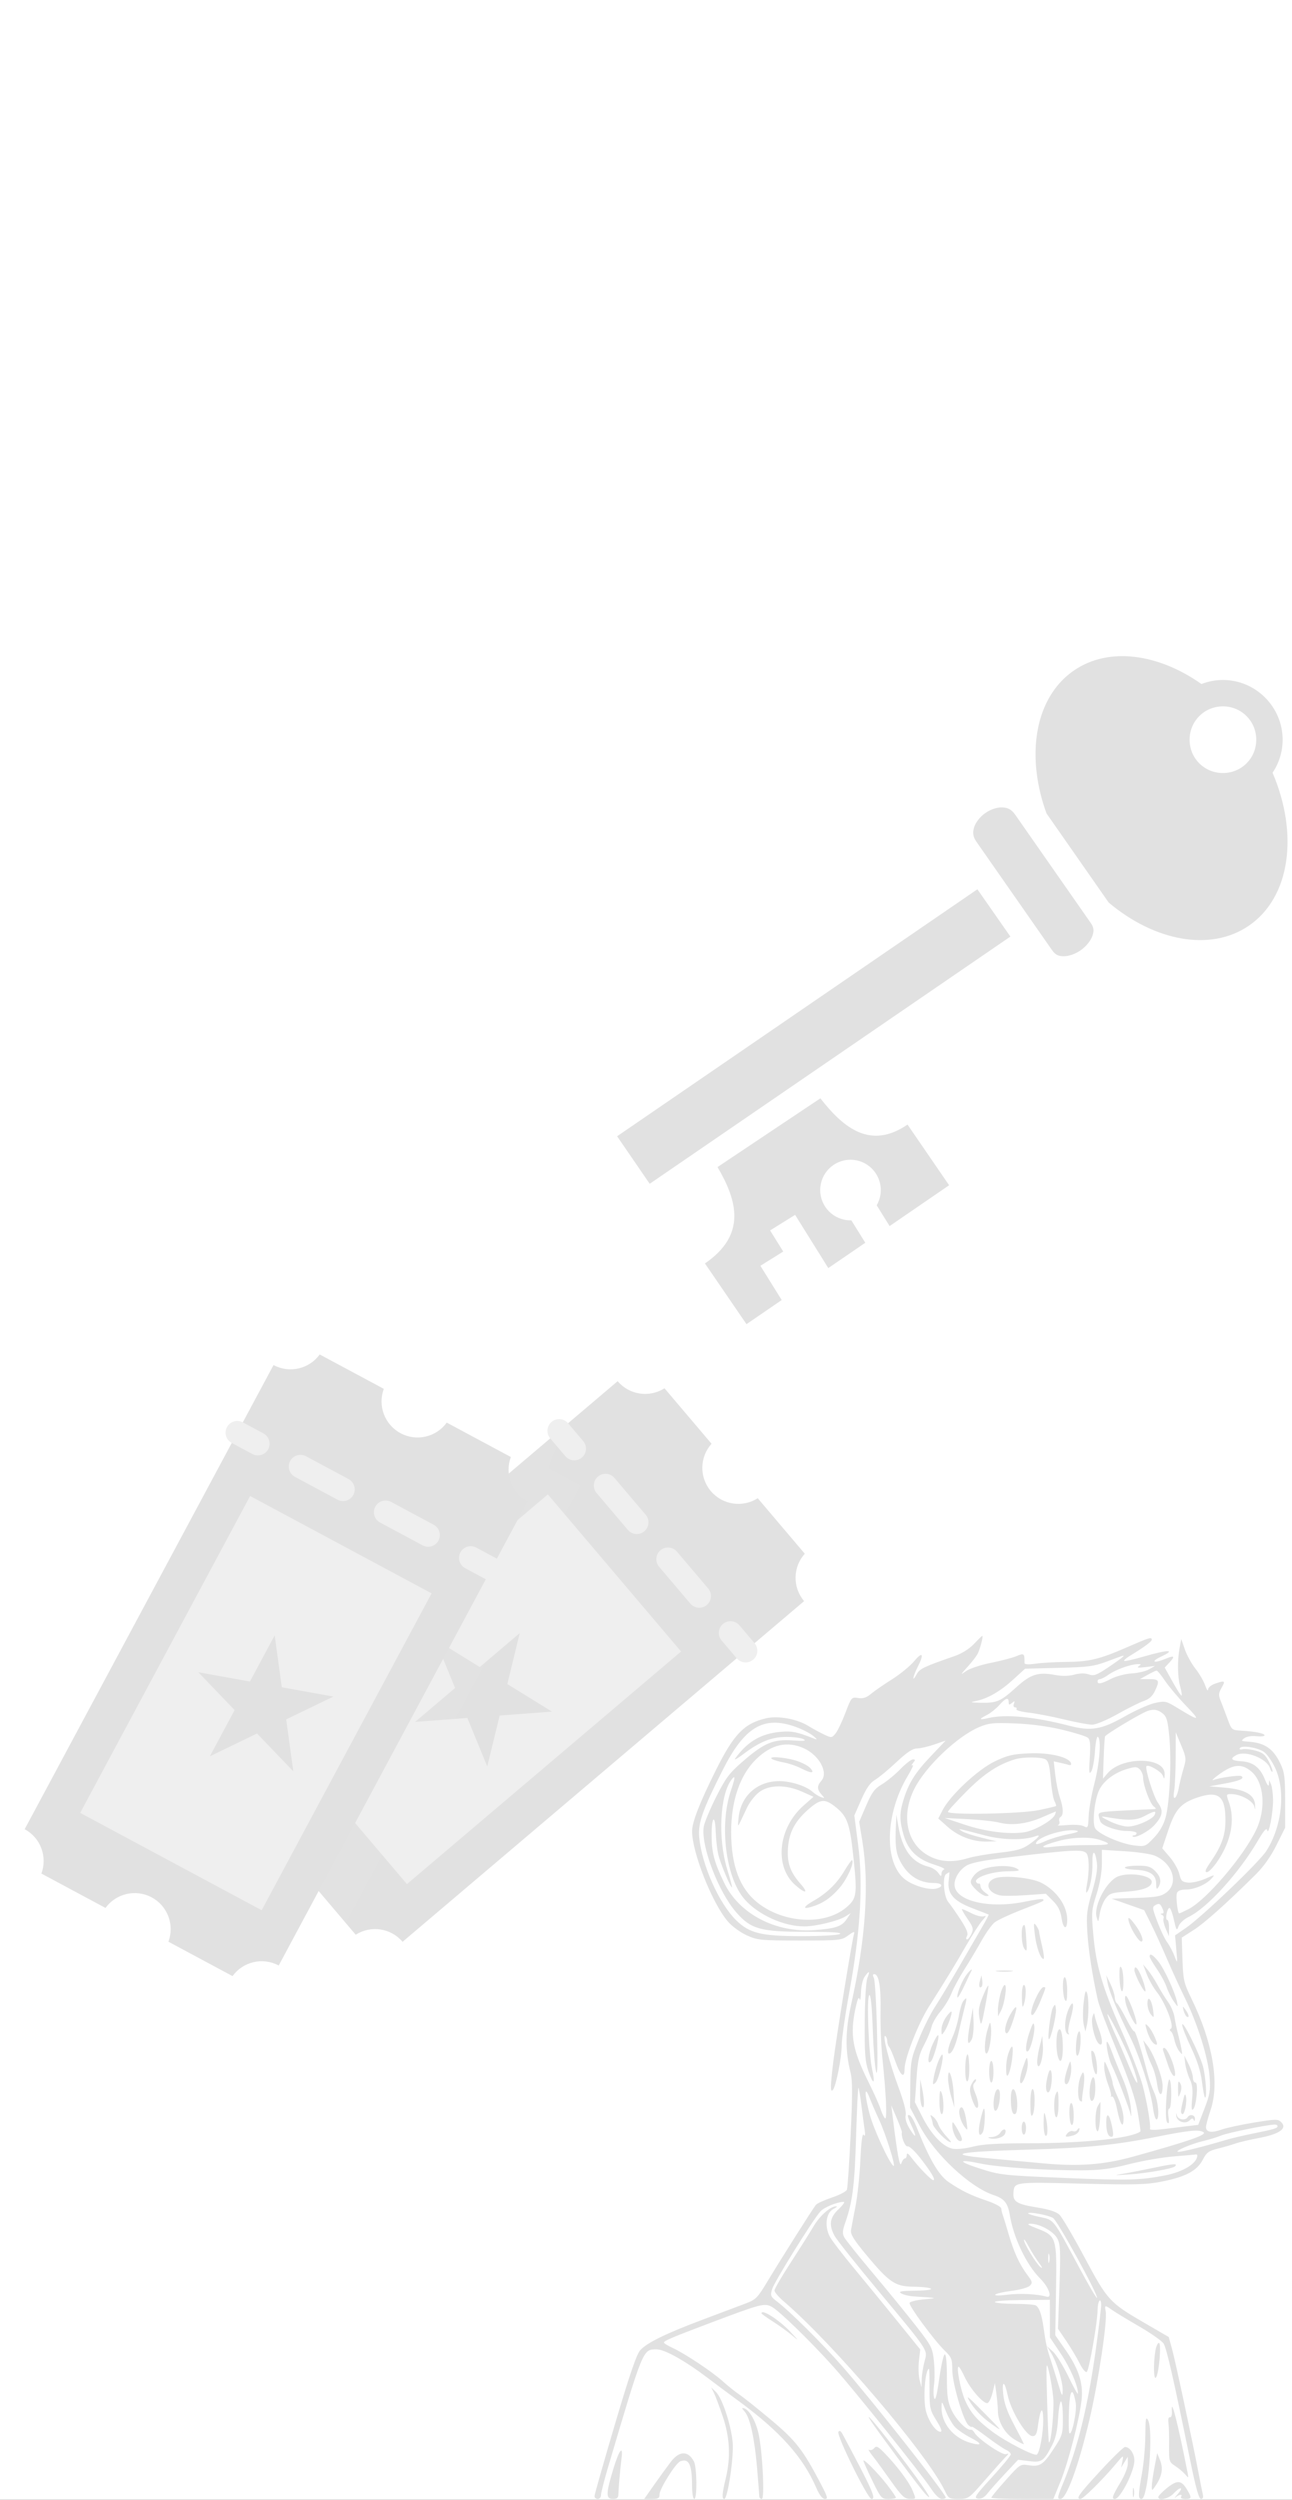 <svg width="715" height="1383" viewBox="0 0 715 1383" fill="none" xmlns="http://www.w3.org/2000/svg">
<rect x="0" y="0" width="715" height="1383" fill="#333333" stroke="none"/>
<g clip-path="url(#clip0_50_3053)">
<rect width="715" height="1383" fill="white"/>
<path fill-rule="evenodd" clip-rule="evenodd" d="M538.983 909.501C536.358 912.277 532.282 914.819 528.183 916.239C511.096 922.153 508.957 923.187 507.24 926.35C504.573 931.26 505.071 927.712 507.8 922.36C511.543 915.019 510.646 913.371 505.956 918.966C503.647 921.719 498.122 926.255 493.678 929.046C489.235 931.836 484.01 935.442 482.066 937.059C479.449 939.237 477.582 939.844 474.864 939.402C471.274 938.82 471.122 938.999 467.864 947.592C466.032 952.423 463.581 957.552 462.417 958.99C460.381 961.504 460.147 961.529 456.151 959.656C453.868 958.585 449.904 956.428 447.342 954.859C440.964 950.958 430.639 949.086 423.974 950.623C411.858 953.417 406.15 959.313 396.153 979.36C387.222 997.27 383 1008.1 383 1013.09C383 1024.82 394.113 1052.89 402.763 1062.99C405.078 1065.7 409.689 1069.08 413.247 1070.69C419.235 1073.39 420.92 1073.56 442.598 1073.56C464.998 1073.56 465.698 1073.49 469.497 1070.68C472.134 1068.73 473.168 1068.39 472.689 1069.64C471.717 1072.17 462.746 1127.43 461.12 1140.9C459.506 1154.27 459.448 1157.81 460.872 1156.3C462.607 1154.45 465.8 1138.42 465.805 1131.52C465.807 1128.02 467.732 1114.63 470.082 1101.76C476.2 1068.24 477.734 1042.53 474.913 1020.78L472.789 1004.41L476.634 995.662C479.416 989.329 481.518 986.299 484.239 984.695C486.308 983.475 491.624 979.075 496.052 974.919C501.891 969.438 505.026 967.349 507.452 967.32C509.294 967.299 513.62 966.307 517.066 965.116L523.333 962.951L515.016 971.707C506.37 980.809 502.762 986.615 499.908 996.017C497.722 1003.22 497.77 1007.48 500.13 1015.42C502.592 1023.71 507.754 1028.66 516.957 1031.56C520.821 1032.77 523.31 1033.99 522.49 1034.26C521.671 1034.54 521 1035.64 521 1036.73C521 1038.3 520.641 1038.18 519.228 1036.16C518.253 1034.77 515.959 1033.27 514.128 1032.82C504.651 1030.51 499.324 1023.35 497.079 1009.93L496.082 1003.96L495.788 1009.96C495.266 1020.62 495.787 1025.03 498.099 1029.54C502.236 1037.6 508.621 1041.76 516.878 1041.76C521.58 1041.76 522.416 1043.76 518.161 1044.83C514.221 1045.82 505.549 1043.31 500.989 1039.86C489.058 1030.83 489.732 1003.48 502.402 982.439C504.633 978.736 505.814 976.092 505.028 976.564C504.192 977.065 504.283 976.579 505.246 975.39C506.647 973.663 506.64 973.36 505.197 973.36C504.264 973.36 501.092 975.833 498.15 978.856C495.207 981.879 490.627 985.638 487.971 987.21C483.993 989.566 482.467 991.641 479.308 998.987L475.474 1007.9L477.216 1018.53C481.142 1042.49 479.053 1073.01 471.024 1108.96C467.751 1123.61 467.661 1134.59 470.714 1146.72C471.786 1150.97 471.794 1159.13 470.748 1180.97C469.993 1196.73 469.063 1210.44 468.684 1211.43C468.303 1212.42 464.57 1214.37 460.387 1215.76C456.204 1217.16 452.214 1218.98 451.519 1219.82C449.901 1221.76 432.44 1249.36 424.689 1262.22C419.217 1271.3 418.254 1272.27 412.573 1274.4C409.178 1275.68 398.57 1279.67 389 1283.27C368.529 1290.97 358.272 1295.97 354.375 1300.15C352.309 1302.37 348.529 1313.4 340.275 1341.3C334.074 1362.26 329 1380.12 329 1380.99C329 1381.85 329.81 1382.56 330.8 1382.56C331.79 1382.56 332.6 1381.57 332.6 1380.37C332.6 1379.16 334.267 1372.55 336.304 1365.67C356.09 1298.86 355.72 1299.76 363.393 1299.76C367.897 1299.76 379.222 1306.12 391.942 1315.79C396.408 1319.18 403.755 1324.66 408.27 1327.96C431.403 1344.87 444.336 1359.25 451.682 1376.23C453.476 1380.38 455.119 1382.53 456.516 1382.54C458.323 1382.56 458.014 1381.38 454.394 1374.46C444.424 1355.39 440.473 1350.3 426.8 1338.84C419.54 1332.76 411.71 1326.51 409.4 1324.95C407.09 1323.4 402.906 1320.05 400.102 1317.52C394.171 1312.16 379.094 1302.12 372.222 1298.95C369.603 1297.75 367.448 1296.44 367.431 1296.05C367.386 1295.02 371.684 1293.2 393.8 1284.86C421.144 1274.55 422.986 1274.07 427.078 1276.2C431.061 1278.28 448.502 1295.23 461.182 1309.36C472.251 1321.69 510.094 1368.9 515.284 1376.86C517.485 1380.23 519.902 1382.56 521.202 1382.56C522.411 1382.56 523.4 1382.2 523.4 1381.77C523.4 1379.68 482.535 1327.85 466.308 1309.36C454.952 1296.42 437.042 1278.61 430.07 1273.34C426.44 1270.59 426.228 1270.06 427.296 1266.43C428.462 1262.46 449.809 1228.11 454.016 1223.44C456.085 1221.14 463.369 1218.16 466.924 1218.16C467.72 1218.16 466.442 1219.98 464.085 1222.2C459.18 1226.83 458.572 1230.95 461.9 1237.04C463.056 1239.15 473.643 1252.46 485.43 1266.61C514.554 1301.59 513.398 1299.84 511.633 1306.44C510.844 1309.38 510.145 1313.81 510.078 1316.28L509.954 1320.76L508.897 1316.56C508.315 1314.25 508.161 1309.54 508.555 1306.08L509.27 1299.81L496.863 1284.48C490.04 1276.06 479.193 1262.82 472.761 1255.06C466.328 1247.31 460.24 1239.37 459.232 1237.42C456.12 1231.4 457.155 1224.03 461.404 1221.98C462.832 1221.29 463.46 1220.69 462.8 1220.64C459.784 1220.45 453.765 1225.71 450.318 1231.55C448.237 1235.08 442.5 1244.17 437.568 1251.76C432.636 1259.35 428.6 1266.3 428.6 1267.2C428.6 1268.1 430.894 1270.79 433.7 1273.19C461.191 1296.67 513.372 1358.01 522.904 1378.06C524.918 1382.29 525.369 1382.56 530.522 1382.55C535.903 1382.54 536.16 1382.36 545 1372.2C549.95 1366.51 555.08 1360.77 556.4 1359.43C558.39 1357.42 558.448 1357.13 556.746 1357.73C554.624 1358.47 541.183 1349.3 539.197 1345.75C538.64 1344.76 537.78 1344.06 537.284 1344.2C535.149 1344.8 529.227 1338.87 526.741 1333.64C524.466 1328.85 524.038 1325.93 524.024 1315.06C524.013 1306.98 523.556 1302.3 522.804 1302.55C522.141 1302.76 520.778 1308.84 519.772 1316.05C518.558 1324.77 517.639 1328.39 517.03 1326.85C516.528 1325.58 516.466 1322.2 516.896 1319.34C517.326 1316.47 517.299 1310.6 516.837 1306.29C516.039 1298.84 515.545 1297.87 506.922 1286.81C501.931 1280.4 491.264 1267.33 483.219 1257.76C475.173 1248.19 467.97 1239.19 467.211 1237.77C466.135 1235.75 466.23 1234.04 467.641 1230.04C471.8 1218.25 472.946 1209.29 473.752 1182.23C474.206 1167 474.801 1154.76 475.075 1155.03C475.348 1155.31 476.059 1159.5 476.653 1164.35C477.247 1169.19 478.053 1175.32 478.444 1177.96C478.922 1181.19 478.779 1182.21 478.008 1181.1C477.237 1179.99 476.626 1184.52 476.15 1194.9C475.76 1203.4 474.543 1214.95 473.448 1220.56C472.352 1226.17 471.231 1232.11 470.956 1233.76C470.563 1236.12 472.52 1239.23 480.152 1248.38C491.994 1262.56 495.488 1264.92 504.942 1265.08C517.299 1265.29 519.165 1267.1 507.2 1267.28C498.498 1267.4 496.857 1267.7 498.754 1268.8C500.049 1269.55 503.019 1270.29 505.354 1270.44C519.325 1271.33 519.405 1271.36 511.494 1272.07C507.255 1272.45 503.595 1273.35 503.36 1274.06C502.843 1275.64 516.882 1294.69 522.777 1300.42C526.599 1304.13 527 1305.14 527 1311.12C527 1318.54 533.128 1339.38 536.013 1341.77C536.996 1342.59 537.8 1342.94 537.8 1342.56C537.8 1342.17 541.42 1344.6 545.845 1347.95C550.27 1351.29 555.13 1354.6 556.645 1355.29C558.16 1355.98 559.389 1357.13 559.377 1357.85C559.364 1358.57 554.656 1364.29 548.916 1370.56C539.647 1380.68 538.782 1382 541.195 1382.35C543.039 1382.62 544.76 1381.66 546.556 1379.37C548.01 1377.51 552.402 1372.58 556.314 1368.42L563.428 1360.84L569.534 1361.6C576.488 1362.47 577.657 1361.66 582.292 1352.69C584.208 1348.99 585.178 1344.63 585.562 1337.99C585.862 1332.8 586.579 1328.56 587.154 1328.56C587.73 1328.56 588.2 1332.71 588.2 1337.78C588.2 1346.55 587.964 1347.36 583.226 1354.63C577.389 1363.59 575.469 1364.85 569.254 1363.86C564.717 1363.14 564.476 1363.29 556.615 1372.08C552.206 1377 548.6 1381.38 548.6 1381.8C548.6 1382.22 556.323 1382.56 565.764 1382.56H582.928L586.834 1373.01C591.234 1362.24 597.469 1338.08 598.574 1327.51C599.523 1318.42 596.937 1310.51 589.562 1299.93L584 1291.96L584.415 1266.76C584.898 1237.57 584.721 1237.02 573.47 1232.7C568.956 1230.96 568.04 1230.27 570.2 1230.25C575.306 1230.19 583.088 1234.47 585.168 1238.5C586.828 1241.71 586.984 1245.4 586.294 1265.29L585.495 1288.36L589.975 1294.96C592.438 1298.59 595.789 1304.19 597.421 1307.41C599.181 1310.87 600.828 1312.81 601.47 1312.17C602.803 1310.84 607.4 1284.43 607.4 1278.11C607.4 1273.29 609.21 1270.41 609.39 1274.95C609.446 1276.38 608.192 1287.01 606.603 1298.56C602.163 1330.82 596.554 1353.9 588.267 1374C585.092 1381.7 584.952 1382.56 586.879 1382.56C590.214 1382.56 597.039 1363.79 603.024 1338.16C607.974 1316.96 612.896 1283.94 611.89 1278.68C611.22 1275.16 611.406 1275.13 615.548 1278.05C617.337 1279.3 624.079 1283.39 630.53 1287.13C636.981 1290.87 643.018 1295.11 643.946 1296.55C645.596 1299.1 649.597 1316.67 658.546 1360.66C661.68 1376.06 663.483 1382.56 664.623 1382.56C665.692 1382.56 666.031 1381.64 665.614 1379.86C665.268 1378.37 664.22 1373.11 663.286 1368.16C660.15 1351.53 650.508 1306.42 648.637 1299.64L646.785 1292.92L633.552 1285.24C613.969 1273.87 612.951 1272.76 600.13 1248.76C593.942 1237.17 587.712 1226.59 586.284 1225.25C584.546 1223.62 580.478 1222.3 573.973 1221.26C562.988 1219.5 560.564 1218.07 560.841 1213.53C561.236 1207.06 560.586 1207.16 598.303 1208.07C628.762 1208.8 634.497 1208.64 643.4 1206.84C656.311 1204.24 662.48 1200.9 665.638 1194.82C667.728 1190.79 668.926 1189.92 674.038 1188.67C677.317 1187.87 681.62 1186.63 683.6 1185.91C685.58 1185.19 691.492 1183.79 696.738 1182.81C707.99 1180.7 712.5 1177.55 709.116 1174.16C707.239 1172.28 706.264 1172.29 694.154 1174.25C687.03 1175.4 678.888 1177.16 676.062 1178.16C670.438 1180.16 667.4 1179.67 667.4 1176.76C667.4 1175.73 668.539 1171.53 669.931 1167.42C675.02 1152.41 671.154 1129.88 659.334 1105.66C655.149 1097.09 654.769 1095.43 654.393 1084.17L653.988 1071.97L660.55 1067.77C666.64 1063.88 678.925 1052.89 694.992 1036.96C699.328 1032.66 703.316 1027.01 706.425 1020.76L711.2 1011.16V996.16C711.2 983.23 710.84 980.411 708.594 975.73C704.565 967.339 699.913 964.165 690.736 963.547C686.814 963.283 686.622 963.111 688.611 961.642C689.902 960.689 692.646 960.234 695.3 960.535C697.776 960.816 699.8 960.6 699.8 960.057C699.8 958.953 694.638 957.923 686.8 957.465C681.736 957.168 681.546 957.005 679.404 951.16C678.195 947.86 676.49 943.377 675.616 941.197C674.236 937.757 674.294 936.771 676.058 933.697C678.301 929.789 677.906 929.55 672.379 931.477C670.245 932.221 668.577 933.658 668.547 934.777C668.518 935.868 667.786 934.775 666.92 932.35C666.054 929.925 663.624 925.768 661.521 923.112C659.418 920.457 656.798 915.691 655.7 912.522L653.703 906.76L652.82 911.56C651.522 918.627 651.638 927.729 653.094 932.973C653.798 935.509 654.163 937.798 653.902 938.057C653.642 938.317 651.433 934.937 648.992 930.546L644.554 922.563L646.977 919.984C650.456 916.282 649.982 915.639 645.238 917.621C638.386 920.484 636.321 919.438 642.8 916.386C650.997 912.525 646.527 912.532 633.175 916.401C627.404 918.073 622.436 919.197 622.137 918.897C621.837 918.597 623.124 917.412 624.996 916.264C633.194 911.235 637.4 908.16 637.4 907.197C637.4 905.515 636.128 905.899 623.566 911.381C608.352 918.021 602.827 919.339 589.768 919.447C583.956 919.495 576.442 919.929 573.073 920.41C569.029 920.988 566.952 920.856 566.962 920.022C567.031 914.643 566.797 914.446 562.483 916.248C560.218 917.194 553.874 918.858 548.383 919.947C542.893 921.034 536.78 923.045 534.8 924.414C531.261 926.861 531.271 926.825 535.401 922.231C537.712 919.662 540.208 916.462 540.949 915.12C542.306 912.661 544.329 904.925 543.595 905.001C543.378 905.023 541.303 907.048 538.983 909.501ZM621.14 916.865C620.514 917.472 616.798 920.111 612.885 922.727C606.766 926.819 605.312 927.325 602.5 926.345C600.367 925.601 597.585 925.648 594.496 926.481C591.424 927.307 587.721 927.373 583.953 926.67C574.514 924.906 570.427 926.196 562.4 933.474C553.779 941.291 551.695 942.202 542.822 942.022C536.811 941.901 536.499 941.783 540.2 941.033C546.614 939.732 553.612 935.686 560.787 929.129L567.29 923.185L585.846 922.725C602.234 922.319 605.38 921.899 612.8 919.131C622.755 915.415 622.588 915.461 621.14 916.865ZM630.2 921.796C628.93 922.641 629.99 922.794 633.8 922.314L639.2 921.634L635.889 923.541C634.068 924.589 629.748 925.608 626.289 925.805C622.83 926.001 617.726 927.331 614.948 928.761C609.398 931.615 607.4 931.986 607.4 930.16C607.4 929.5 607.992 928.96 608.715 928.96C609.438 928.96 611.647 927.809 613.622 926.401C617.424 923.695 625.584 920.763 629.6 920.658C631.594 920.607 631.695 920.8 630.2 921.796ZM644.707 929.86C646.809 932.995 652.1 939.267 656.464 943.797C664.65 952.293 663.988 952.452 651.697 944.952C645.27 941.029 644.751 940.915 639.097 942.167C635.853 942.885 628.34 946.239 622.4 949.62C609.703 956.849 603.699 957.861 591.822 954.772C572.701 949.801 556.621 948.251 547.1 950.463C541.652 951.727 541.406 951.239 546.234 948.742C548.233 947.709 551.292 945.265 553.032 943.312C556.582 939.327 558.2 938.825 558.2 941.706C558.2 943.314 558.518 943.39 560.028 942.137C561.555 940.869 561.732 940.943 561.099 942.591C560.665 943.722 560.938 944.56 561.742 944.56C562.512 944.56 562.85 945.031 562.494 945.607C562.138 946.183 565.212 947.035 569.323 947.5C573.435 947.964 582.2 949.653 588.8 951.251C595.4 952.849 602.42 954.156 604.4 954.155C606.486 954.155 612.442 951.663 618.564 948.229C624.373 944.97 630.938 941.706 633.153 940.975C635.862 940.081 637.806 938.328 639.091 935.622C641.904 929.693 641.554 928.96 635.919 928.96H630.837L635.019 926.628C637.318 925.347 639.579 924.267 640.042 924.228C640.506 924.191 642.604 926.724 644.707 929.86ZM643.414 947.929C645.649 949.739 646.262 951.885 647.103 960.829C648.373 974.317 647.329 997.197 645.068 1005.44C643.924 1009.61 641.752 1013.39 638.596 1016.71C633.968 1021.57 633.696 1021.68 627.792 1020.98C620.241 1020.09 607.705 1014.57 606.004 1011.39C604.376 1008.35 605.73 995.733 608.259 990.393C610.648 985.347 616.579 980.813 623.524 978.723C628.256 977.298 629.192 977.322 630.778 978.91C631.78 979.912 632.6 981.947 632.6 983.431C632.6 987.553 636.374 997.776 638.505 999.429C640.148 1000.7 640 1000.9 637.4 1000.95C635.75 1000.97 628.368 1001.31 620.994 1001.71C608.673 1002.36 607.623 1002.6 608.026 1004.69C608.266 1005.94 608.756 1007.44 609.112 1008.02C610.524 1010.3 618.254 1012.96 623.481 1012.96C626.517 1012.96 629 1013.5 629 1014.16C629 1014.82 628.37 1015.36 627.6 1015.36C626.83 1015.36 626.502 1015.66 626.87 1016.03C628.075 1017.23 635.527 1013.34 638.766 1009.81C643.485 1004.67 643.992 1001.66 640.852 997.417C638.426 994.135 633.44 978.215 634.49 977.098C635.548 975.971 642.518 979.986 643.434 982.251C644.358 984.537 644.455 984.468 644.524 981.487C644.748 971.844 620.805 971.613 612.8 981.181L610.4 984.051L610.764 973.005C610.964 966.93 611.313 961.384 611.541 960.679C611.926 959.491 630.949 948.078 635 946.605C638.36 945.382 640.728 945.755 643.414 947.929ZM440.022 955.266C443.63 956.535 448.071 958.779 449.892 960.253C452.181 962.11 452.461 962.643 450.8 961.986C441.093 958.146 438.295 957.565 432.129 958.105C421.197 959.064 413.802 963.36 406.94 972.738C405.982 974.046 407.9 973.068 411.2 970.565C420.439 963.558 426.946 960.945 435.205 960.927C439.167 960.917 443.437 961.485 444.693 962.188C446.414 963.151 444.908 963.318 438.594 962.867C427.958 962.105 422.821 964.279 411.01 974.535C403.563 981.004 401.606 983.615 396.28 994.2C392.902 1000.91 389.835 1008.29 389.463 1010.58C387.771 1021.03 397.485 1046.61 407.487 1058.04C415.578 1067.29 420.877 1068.76 446.209 1068.76C460.489 1068.76 466.202 1069.13 464.809 1069.96C463.693 1070.63 454.269 1071.16 443.6 1071.15C421.218 1071.15 414.748 1069.57 407.368 1062.33C397.866 1052.99 388.402 1031.77 386.948 1016.52C386.199 1008.69 388.76 1001.36 400.035 979.092C412.022 955.416 422.569 949.132 440.022 955.266ZM587.955 956.986C594.751 958.621 601.076 960.593 602.01 961.368C603.322 962.458 603.565 964.998 603.076 972.569C602.559 980.607 602.709 981.94 603.919 980.016C604.729 978.727 605.644 973.744 605.952 968.943C606.26 964.14 606.982 960.502 607.556 960.856C609.555 962.092 608.581 975.343 605.662 986.614C604.047 992.854 602.606 1001.04 602.46 1004.79C602.21 1011.22 602.05 1011.55 599.8 1010.35C598.462 1009.63 594.451 1009.34 590.703 1009.69C587.017 1010.03 584.644 1010.06 585.433 1009.76C586.22 1009.45 586.588 1008.48 586.251 1007.6C585.913 1006.72 586.213 1005.65 586.918 1005.21C588.652 1004.14 588.504 1000.14 586.514 994.36C585.607 991.72 584.479 986.16 584.008 982.006L583.152 974.452L586.576 975.207C588.459 975.621 590.72 976.186 591.601 976.461C592.484 976.738 592.976 976.289 592.7 975.461C591.564 972.051 580.821 969.519 569.6 970.014C560.386 970.422 557.572 971.082 550.443 974.509C541.106 978.999 525.798 993.307 521.625 1001.45L519.25 1006.08L524.37 1010.62C530.388 1015.96 538.455 1019.01 546.114 1018.83L551.6 1018.71L543.2 1016.67C538.58 1015.54 533.72 1013.94 532.4 1013.11C529.627 1011.36 529.184 1011.28 545.563 1015.56C555.027 1018.04 567.118 1018.16 573.097 1015.84C576.513 1014.52 574.644 1016.85 569.342 1020.52C565.693 1023.05 562.429 1023.95 553.045 1024.99C546.591 1025.71 538.766 1027.07 535.656 1028.02C528.043 1030.33 521.392 1030.16 515.551 1027.5C502.17 1021.43 498.117 1005.25 506.048 989.569C512.319 977.176 529.878 960.505 542 955.437C547.242 953.244 549.744 952.996 561.8 953.471C570.65 953.819 580.033 955.08 587.955 956.986ZM654.879 978.76C653.899 982.06 652.744 986.79 652.312 989.273C651.882 991.756 650.965 994.134 650.277 994.56C649.443 995.075 649.284 993.769 649.8 990.646C650.226 988.068 650.593 979.75 650.616 972.16L650.656 958.36L653.659 965.56C656.538 972.466 656.588 973.005 654.879 978.76ZM444.895 967.235C453.43 971.112 458.577 980.745 454.513 985.235C452.061 987.943 452.094 990.012 454.633 992.817C456.558 994.944 456.542 995.019 454.333 994.233C453.05 993.775 450.904 992.421 449.566 991.222C446.023 988.048 437.528 985.356 431.149 985.386C419.041 985.444 410.013 993.539 408.746 1005.48C408.212 1010.52 408.304 1010.82 409.566 1008.16C410.348 1006.51 412.113 1002.79 413.488 999.897C414.864 997.001 417.84 993.221 420.1 991.497C425.576 987.321 434.912 987.219 443.901 991.239L450.201 994.056L444.744 998.86C430.592 1011.32 428.36 1032.58 440.12 1042.9C445.882 1047.96 447.666 1047.49 442.974 1042.15C437.174 1035.54 435.422 1030.38 436.104 1021.89C436.789 1013.35 440.242 1007.11 447.92 1000.53C453.945 995.377 456.418 995.125 461.673 999.135C468.914 1004.66 470.29 1008.39 472.357 1028.14C474.459 1048.24 474.135 1050.38 468.247 1055.34C456.38 1065.32 433.732 1064.09 419.293 1052.68C409.44 1044.89 404.68 1032.25 404.629 1013.73C404.581 996.275 409.542 981.852 418.597 973.121C426.987 965.031 435.732 963.073 444.895 967.235ZM699.358 969.154C701.046 970.259 703.86 974.223 705.613 977.962C711.58 990.69 709.543 1010.28 700.828 1023.98C696.859 1030.22 665.174 1060.51 656.09 1066.75L650.286 1070.73L650.991 1078.75C651.681 1086.58 651.66 1086.66 650.035 1082.33C649.12 1079.89 647.269 1076.38 645.919 1074.53C644.569 1072.68 642.11 1067.53 640.454 1063.09C637.573 1055.37 637.538 1054.97 639.651 1053.84C641.436 1052.88 642.117 1053.22 643.204 1055.61C644.234 1057.87 644.204 1058.58 643.075 1058.65C641.961 1058.73 641.95 1058.89 643.033 1059.33C643.82 1059.65 644.208 1060.59 643.893 1061.41C643.579 1062.23 644.127 1064.76 645.114 1067.03L646.906 1071.16L646.953 1066.66C646.978 1064.19 646.534 1062.16 645.967 1062.16C644.726 1062.16 645.674 1056.38 647.054 1055.53C647.586 1055.2 648.721 1058.04 649.575 1061.84C650.977 1068.09 651.234 1068.46 652.198 1065.74C652.814 1064 655.231 1061.76 657.884 1060.47C668.186 1055.46 685.719 1036.15 696.106 1018.37C699.444 1012.66 700.924 1010.99 701.269 1012.56C702.031 1016.03 704.61 1002.72 704.516 995.801C704.469 992.368 703.968 988.48 703.4 987.16L702.369 984.76L702.217 987.16C702.121 988.689 701.289 987.645 699.927 984.286C697.274 977.747 693.336 974.771 686.822 974.387C681.326 974.063 680.482 972.949 684.217 970.95C689.301 968.23 701.126 972.885 702.838 978.281C703.268 979.635 703.878 980.482 704.193 980.166C704.509 979.851 703.65 977.4 702.283 974.722C700.27 970.776 698.853 969.598 694.822 968.512C692.086 967.775 688.845 967.434 687.622 967.755C686.299 968.1 685.704 967.839 686.154 967.11C687.205 965.411 695.638 966.715 699.358 969.154ZM427.4 973.242C428.39 973.798 431.335 974.637 433.944 975.106C436.554 975.576 440.716 976.995 443.197 978.259C449.092 981.268 451.172 981.223 448.389 978.148C447.189 976.822 443.497 974.932 440.185 973.948C433.653 972.007 424.276 971.49 427.4 973.242ZM578.502 973.307C580.173 974.201 580.827 976.621 581.464 984.263C581.914 989.657 582.847 995.128 583.538 996.418C584.229 997.709 584.616 998.941 584.397 999.156C584.179 999.37 579.837 1000.4 574.75 1001.45C564.814 1003.5 524.6 1004.23 524.6 1002.36C524.6 1001.81 529.267 996.683 534.97 990.966C544.736 981.179 552.33 976.174 561.8 973.282C566.144 971.956 576.004 971.97 578.502 973.307ZM692.473 980.037C699.549 985.991 700.768 1000.6 695.17 1012.36C688.207 1026.99 667.545 1051.19 657.748 1056.19C655.189 1057.49 652.873 1058.56 652.602 1058.56C651.663 1058.56 650.604 1049.15 651.33 1047.25C651.8 1046.03 653.535 1045.36 656.247 1045.36C661.078 1045.36 667.436 1042.63 670.5 1039.25C672.534 1037 672.397 1037.01 666.97 1039.41C663.864 1040.78 659.602 1041.74 657.5 1041.53C654.195 1041.21 653.536 1040.56 652.644 1036.77C652.076 1034.35 649.72 1030.16 647.409 1027.46L643.206 1022.55L646.497 1012.67C650.374 1001.03 653.478 997.535 662.7 994.444C674.452 990.505 678.222 993.641 678.174 1007.32C678.145 1015.43 675.986 1021.37 669.802 1030.35C667.016 1034.41 666.547 1035.76 667.93 1035.76C668.946 1035.76 671.704 1032.85 674.061 1029.3C681.379 1018.28 683.539 1006.73 680.089 997.06C678.523 992.673 678.554 992.56 681.333 992.56C686.678 992.56 693.649 996.433 694.214 999.719C694.544 1001.63 694.676 1001.23 694.569 998.619C694.338 992.956 689.018 989.92 677.68 988.978L669.2 988.273L677.895 986.709C686.022 985.247 689.088 983.849 686.919 982.593C685.778 981.933 674.853 983.481 671.6 984.765C670.28 985.287 671.371 984.1 674.025 982.128C682.348 975.945 686.984 975.419 692.473 980.037ZM404.431 990.789C397.971 1009.89 401.68 1038.98 412.082 1050.79C419.665 1059.41 433.695 1065.76 445.144 1065.76C451.504 1065.76 464.109 1062.69 467.98 1060.19L470.761 1058.4L468.67 1061.59C465.924 1065.78 462.454 1066.97 450.573 1067.81C428.99 1069.34 408.997 1058.79 400.677 1041.49C395.172 1030.05 393.814 1024.84 393.807 1015.13C393.798 1004.92 395.722 1003.37 396.073 1013.31C396.218 1017.41 396.843 1023.03 397.462 1025.81C398.524 1030.58 404.175 1044.16 405.096 1044.16C405.33 1044.16 404.143 1039.7 402.459 1034.26C397.17 1017.15 398.383 992.769 404.94 984.431C407.054 981.743 406.918 983.435 404.431 990.789ZM583.849 1003.92C582.667 1007 572.556 1012.82 566.913 1013.67C558.205 1014.97 545.238 1013.31 533.6 1009.4L522.8 1005.78L535.4 1006.41C542.33 1006.76 550.243 1007.62 552.985 1008.33C559.917 1010.11 568.328 1009.06 576.8 1005.36C580.76 1003.63 584.118 1002.2 584.263 1002.19C584.407 1002.17 584.221 1002.95 583.849 1003.92ZM639.055 1003.9C638.07 1006.47 628.873 1010.56 624.121 1010.54C621.854 1010.54 617.3 1009.18 614 1007.53C609.262 1005.17 608.757 1004.67 611.6 1005.17C624.007 1007.33 628.557 1007.24 633.272 1004.76C638.959 1001.76 639.933 1001.62 639.055 1003.9ZM591.2 1014.76C587.24 1015.5 581.469 1017.24 578.377 1018.63C574.446 1020.4 572.938 1020.67 573.369 1019.55C574.758 1015.93 590.097 1011.38 596 1012.83C597.47 1013.19 595.61 1013.94 591.2 1014.76ZM608.721 1017.92C615.888 1020.32 614.797 1020.8 602.262 1020.78C595.518 1020.77 586.76 1021.18 582.8 1021.69C574.327 1022.79 575.938 1021.15 585.985 1018.44C593.865 1016.32 603.291 1016.11 608.721 1017.92ZM601.16 1025.2C602.808 1026.85 602.964 1035.13 601.491 1042.76C600.939 1045.61 600.913 1047.5 601.432 1046.96C603.229 1045.06 604.725 1037.23 604.563 1030.56C604.382 1023.13 606.031 1023.19 607.032 1030.65C607.47 1033.92 606.63 1038.98 604.375 1046.64C601.48 1056.48 601.158 1059.2 601.734 1068.86C602.334 1078.91 604.452 1092.65 607.546 1106.55C608.206 1109.52 613.014 1122.24 618.229 1134.83C625.036 1151.26 628.232 1160.71 629.562 1168.33C630.579 1174.17 631.275 1179.06 631.106 1179.19C626.383 1182.95 600.03 1185.73 568.952 1185.75C551.612 1185.76 543.642 1186.25 538.352 1187.63C534.34 1188.68 529.459 1189.18 527.233 1188.76C521.886 1187.77 515.318 1180.87 510.355 1171.02L506.311 1163L507.175 1150.32C507.891 1139.8 508.603 1136.59 511.364 1131.41C513.193 1127.97 515.059 1123.47 515.509 1121.4C515.96 1119.33 518.161 1115.5 520.401 1112.88C522.64 1110.27 525.4 1105.75 526.536 1102.84C527.67 1099.94 530.838 1094.05 533.576 1089.76C536.314 1085.47 540.589 1078.32 543.075 1073.87C545.56 1069.42 548.887 1064.76 550.465 1063.52C552.043 1062.28 558.614 1059.21 565.068 1056.69C578.001 1051.65 578.061 1051.62 577.188 1050.75C576.85 1050.41 572.328 1051.01 567.136 1052.09C547.279 1056.19 528.405 1051.65 528.238 1042.72C528.169 1039.03 530.943 1034.54 534.733 1032.2C537.423 1030.54 544.102 1029.23 558.828 1027.46C593.222 1023.35 598.996 1023.04 601.16 1025.2ZM638.97 1026.59C648.992 1030.77 652.465 1041.79 645.416 1047.04C642.559 1049.17 639.945 1049.63 628.616 1050L615.2 1050.43L624.2 1053.6L633.2 1056.76L637.069 1064.56C639.198 1068.85 643.14 1077.49 645.83 1083.76C648.52 1090.03 653.1 1100.02 656.006 1105.96C662.877 1120.01 668.65 1138.6 669.42 1149.16C669.949 1156.43 669.565 1158.77 666.561 1166.56L663.091 1175.56L657.145 1176.27C653.876 1176.65 647.8 1177.4 643.646 1177.93C639.33 1178.47 636.22 1178.43 636.391 1177.82C636.951 1175.83 634.9 1163.58 632.398 1153.96C631.024 1148.68 625.839 1135.18 620.875 1123.96C610.124 1099.66 606.568 1087.59 605.028 1070.18C603.949 1057.98 604.057 1056.65 606.824 1047.98C608.67 1042.2 609.775 1035.89 609.784 1031.08L609.8 1023.39L622.413 1024.17C629.35 1024.59 636.8 1025.68 638.97 1026.59ZM467.265 1035.07C463.064 1042.1 457.588 1047.41 450.206 1051.62C444.626 1054.81 443.953 1056.41 448.77 1055.03C455.025 1053.23 459.502 1050.27 464.462 1044.63C468.664 1039.86 472.926 1030.49 471.529 1029.09C471.294 1028.85 469.375 1031.55 467.265 1035.07ZM546.507 1033.33C542.151 1034.36 539.448 1036.28 537.675 1039.59C536.721 1041.37 537.2 1042.54 540.048 1045.39C542.01 1047.35 544.587 1048.96 545.775 1048.96C547.636 1048.96 547.567 1048.7 545.268 1047.09C543.8 1046.06 542.6 1044.44 542.6 1043.49C542.6 1042.54 542.194 1041.9 541.7 1042.06C541.206 1042.22 540.53 1041.82 540.2 1041.16C539.012 1038.78 548.618 1035.44 557.047 1035.3C564.148 1035.18 564.889 1034.97 562.618 1033.7C559.71 1032.08 552.463 1031.92 546.507 1033.33ZM622.531 1033.15C622.195 1033.69 624.728 1034.26 628.16 1034.41C636.331 1034.78 639.794 1037.06 639.818 1042.09C639.832 1045.03 640.117 1045.53 641 1044.16C642.931 1041.17 642.36 1038.21 639.254 1035.11C636.843 1032.69 635.115 1032.16 629.725 1032.16C626.104 1032.16 622.867 1032.6 622.531 1033.15ZM525.022 1040.26C524.131 1047.57 527.559 1051.64 537.992 1055.64C542.836 1057.5 546.944 1059.11 547.12 1059.21C547.297 1059.32 545.677 1062.42 543.52 1066.11C541.364 1069.8 535.599 1079.74 530.71 1088.19C525.822 1096.64 519.826 1106.61 517.388 1110.33C514.951 1114.05 510.92 1122.15 508.432 1128.33C504.213 1138.81 503.901 1140.44 503.772 1152.76L503.632 1165.96L508.999 1176.16C517.233 1191.81 536.86 1210.15 549.955 1214.43C555.706 1216.31 557.757 1218.84 558.812 1225.36C560.838 1237.87 567.99 1252.91 575.481 1260.4C580.484 1265.4 582.667 1271.61 579.063 1270.58C573.866 1269.1 564.315 1268.65 557.277 1269.55C552.813 1270.13 550.195 1270.08 550.837 1269.44C551.431 1268.85 555.564 1267.91 560.019 1267.36C564.476 1266.8 568.924 1265.55 569.907 1264.57C571.486 1262.99 571.346 1262.32 568.683 1258.77C564.214 1252.81 561.151 1246.19 558.222 1236.15C556.779 1231.2 555.292 1226.35 554.916 1225.36C554.54 1224.37 554.18 1222.8 554.116 1221.87C554.049 1220.91 550.644 1219.05 546.168 1217.54C537.064 1214.47 531.991 1211.98 524.876 1207.12C519.618 1203.52 514.34 1194.57 507.854 1178.24C505.333 1171.89 503.51 1169.25 502.413 1170.35C502.179 1170.58 503.006 1172.93 504.253 1175.57C507.453 1182.34 507.072 1183.64 503.552 1177.96C501.596 1174.8 500.798 1172.13 501.22 1170.15C501.62 1168.28 500.096 1162.43 497.157 1154.55C492.204 1141.29 488.089 1125.3 489.92 1126.43C490.514 1126.8 491 1128.04 491 1129.19C491 1130.34 491.464 1131.79 492.032 1132.42C492.6 1133.05 494.068 1136.43 495.295 1139.93C498.232 1148.32 500.6 1150.41 500.6 1144.61C500.6 1138.78 508.09 1119.61 514.062 1110.16C524.864 1093.07 528.259 1087.5 534.559 1076.56C538.168 1070.29 542.329 1063.86 543.804 1062.28C545.78 1060.15 545.956 1059.6 544.473 1060.17C543.367 1060.59 540.354 1059.86 537.778 1058.55C535.203 1057.23 532.778 1056.16 532.39 1056.16C532.002 1056.16 533.334 1058.56 535.35 1061.49C538.567 1066.16 538.844 1067.19 537.615 1069.89C536.845 1071.58 535.735 1072.96 535.148 1072.96C534.531 1072.96 534.536 1072.14 535.161 1071.03C535.95 1069.62 534.937 1067.1 531.416 1061.73C528.762 1057.68 525.763 1053.39 524.752 1052.2C522.286 1049.3 521.451 1038.17 523.598 1036.81C524.479 1036.25 525.284 1035.79 525.386 1035.78C525.488 1035.77 525.325 1037.79 525.022 1040.26ZM618.702 1038.12C612.349 1040.69 605.115 1054.43 606.86 1060.61C607.766 1063.82 607.838 1063.75 608.587 1058.84C609.016 1056.02 610.465 1052.24 611.805 1050.44C613.981 1047.51 615.196 1047.09 623.121 1046.55C632.516 1045.9 637.4 1044.04 637.4 1041.09C637.4 1037.56 624.974 1035.59 618.702 1038.12ZM550.267 1039.26C544.832 1041.61 546.397 1046.86 553.03 1048.53C554.715 1048.95 561.198 1048.93 567.436 1048.5L578.779 1047.7L582.709 1051.63C585.573 1054.5 586.87 1057.11 587.496 1061.28C588.416 1067.42 590.6 1067.96 590.6 1062.05C590.6 1054.35 584.763 1046.01 576.333 1041.66C570.57 1038.69 554.925 1037.25 550.267 1039.26ZM624.856 1063.66C626.072 1067.67 630.224 1074.16 631.579 1074.16C633.315 1074.16 631.57 1069.36 628.2 1064.86C624.774 1060.29 623.72 1059.91 624.856 1063.66ZM572.661 1070.1C573.528 1077.23 575.832 1083.76 577.484 1083.76C577.978 1083.76 577.641 1080.66 576.734 1076.86C575.828 1073.07 575.066 1069.39 575.043 1068.69C575.019 1067.99 574.281 1066.44 573.402 1065.23C572.034 1063.36 571.927 1064.06 572.661 1070.1ZM566.3 1065.25C564.837 1066.73 565.273 1075.93 566.912 1078.17C568.191 1079.92 568.368 1079.36 568.06 1074.5C567.492 1065.48 567.261 1064.27 566.3 1065.25ZM636.2 1082.43C636.2 1083.01 638.005 1086.12 640.21 1089.33C642.416 1092.53 644.848 1097.05 645.615 1099.36C646.382 1101.67 648.135 1105.18 649.512 1107.16C651.91 1110.61 651.988 1110.64 651.416 1107.76C650.353 1102.41 644.385 1089.36 641.151 1085.31C638.044 1081.41 636.2 1080.34 636.2 1082.43ZM619.503 1092.76C619.599 1101.56 621.613 1105.41 621.697 1096.96C621.734 1093.33 621.24 1089.55 620.6 1088.56C619.767 1087.27 619.455 1088.47 619.503 1092.76ZM634.594 1092.16C635.715 1095.13 638.331 1099.72 640.408 1102.36C644.968 1108.16 649.922 1121.1 648.028 1122.27C647.197 1122.78 647.164 1123.32 647.936 1123.8C648.591 1124.2 649.476 1126.29 649.902 1128.45C650.328 1130.6 651.526 1133.44 652.567 1134.76C654.385 1137.07 654.433 1137.02 653.816 1133.56C653.462 1131.58 652.6 1127.8 651.901 1125.16C651.201 1122.52 650.338 1118.4 649.984 1115.99C649.632 1113.59 648.026 1109.81 646.417 1107.59C644.809 1105.38 642.178 1101.12 640.573 1098.15C638.966 1095.17 636.506 1091.39 635.104 1089.75L632.558 1086.76L634.594 1092.16ZM627.8 1089.98C627.8 1092.13 632.678 1101.76 633.769 1101.76C634.293 1101.76 633.63 1098.79 632.292 1095.16C630.066 1089.11 627.8 1086.5 627.8 1089.98ZM534.465 1093.06C531.957 1096.66 529.08 1104.24 529.906 1105.07C530.191 1105.35 531.892 1102.43 533.688 1098.57C535.482 1094.71 537.174 1091.16 537.446 1090.66C538.722 1088.34 536.51 1090.12 534.465 1093.06ZM551.9 1090.63C554.046 1090.89 557.554 1090.89 559.7 1090.63C561.846 1090.36 560.09 1090.14 555.8 1090.14C551.51 1090.14 549.754 1090.36 551.9 1090.63ZM480.015 1094.26C479.246 1096.17 478.628 1106.38 478.544 1118.56C478.423 1136.16 478.76 1140.59 480.622 1145.94C483.393 1153.89 484.5 1153.23 482.623 1144.74C480.687 1136 479.508 1104.73 481.075 1103.76C481.866 1103.27 482.529 1109.81 482.976 1122.48C483.352 1133.2 484.186 1143.85 484.827 1146.16C485.623 1149.03 485.784 1141.81 485.332 1123.36C484.97 1108.51 484.188 1095.41 483.595 1094.26C482.896 1092.9 482.965 1092.16 483.788 1092.16C486.363 1092.16 487.552 1099.08 487.292 1112.55C487.144 1120.14 487.62 1132.03 488.349 1138.96C490.362 1158.1 491.018 1172.71 489.831 1171.98C489.25 1171.62 488.121 1169.31 487.321 1166.84C486.522 1164.38 483.708 1158.04 481.068 1152.76C471.676 1133.98 470.233 1125.97 473.502 1110.76C474.523 1106.01 475.266 1104.38 475.686 1105.96C476.035 1107.28 476.384 1105.65 476.461 1102.33C476.538 1099.01 477.441 1095.09 478.468 1093.63C480.997 1090.02 481.617 1090.27 480.015 1094.26ZM542.323 1095.71C541.494 1098.66 541.989 1100.37 543.297 1099.06C543.68 1098.68 543.805 1097.1 543.572 1095.56L543.151 1092.76L542.323 1095.71ZM588.218 1098.99C588.229 1102.16 588.76 1105.57 589.4 1106.56C590.227 1107.84 590.569 1106.38 590.582 1101.53C590.592 1097.77 590.06 1094.37 589.4 1093.96C588.663 1093.5 588.207 1095.44 588.218 1098.99ZM612.933 1096.96C613.728 1101.59 618.53 1113.12 625.428 1126.96C630.508 1137.16 636.854 1156.86 638.084 1166.26C638.538 1169.72 639.38 1172.56 639.955 1172.56C641.845 1172.56 641.046 1162.72 638.748 1157.69C637.509 1154.98 635.942 1150.6 635.266 1147.96C631.93 1134.92 628.288 1123.27 627.724 1123.83C627.379 1124.18 625.328 1120.99 623.168 1116.73C621.008 1112.48 618.736 1108.69 618.121 1108.31C617.504 1107.93 616.96 1106.43 616.911 1104.99C616.862 1103.54 615.784 1100.2 614.517 1097.56L612.212 1092.76L612.933 1096.96ZM544.657 1102.65C541.629 1109.77 541.213 1112.14 542.133 1117.01C542.938 1121.26 543.139 1120.81 545.166 1110.23C546.358 1103.99 547.164 1098.72 546.955 1098.51C546.746 1098.31 545.713 1100.17 544.657 1102.65ZM553.543 1103.49C552.804 1106.42 552.222 1110.34 552.248 1112.19L552.296 1115.56L553.894 1112.56C555.964 1108.68 557.514 1098.16 556.016 1098.16C555.394 1098.16 554.281 1100.56 553.543 1103.49ZM565.52 1105.06C565.611 1110.33 565.867 1111.25 566.6 1108.96C567.996 1104.6 567.996 1098.16 566.6 1098.16C565.926 1098.16 565.453 1101.18 565.52 1105.06ZM573.994 1103.86C570.934 1109.97 569.692 1115.33 571.474 1114.74C572.234 1114.48 574.147 1111.1 575.727 1107.21C579.028 1099.1 578.972 1099.36 577.424 1099.36C576.778 1099.36 575.234 1101.39 573.994 1103.86ZM599.68 1108.06C599.2 1112.51 599.223 1117.91 599.73 1120.06L600.65 1123.96L601.483 1120.36C602.628 1115.41 602.631 1105.27 601.491 1102.36C600.819 1100.64 600.302 1102.27 599.68 1108.06ZM622.938 1108.06C624.073 1113.06 628.878 1122.21 628.947 1119.51C629.022 1116.6 624.231 1104.16 623.04 1104.16C622.497 1104.16 622.45 1105.91 622.938 1108.06ZM533.104 1107.03C532.34 1107.95 531.237 1111.6 530.653 1115.13C530.068 1118.67 528.48 1123.99 527.121 1126.96C524.438 1132.83 523.832 1137.18 525.874 1135.91C527.413 1134.96 529.209 1130.44 530.625 1123.96C531.202 1121.32 532.464 1116.06 533.428 1112.26C535.302 1104.9 535.272 1104.42 533.104 1107.03ZM635 1108.49C635 1110.48 635.848 1113.15 636.884 1114.43C638.658 1116.62 638.731 1116.48 638.128 1112.06C637.308 1106.05 635 1103.42 635 1108.49ZM591.334 1111.62C589.081 1116.82 588.79 1124.04 590.786 1125.27C591.628 1125.8 591.846 1125.6 591.34 1124.79C590.883 1124.05 591.381 1120.44 592.447 1116.78C594.775 1108.77 594.043 1105.37 591.334 1111.62ZM582.652 1110.76C581.397 1113.02 579.508 1128.16 580.48 1128.16C581.548 1128.16 584.727 1114.69 584.373 1111.67C584.007 1108.56 583.902 1108.51 582.652 1110.76ZM560.119 1112.81C557.026 1117.53 555.351 1123.39 556.708 1124.75C557.516 1125.56 558.751 1123.48 560.449 1118.45C563.194 1110.32 563.077 1108.29 560.119 1112.81ZM655.004 1112.28C655.381 1113.77 656.164 1115.29 656.745 1115.65C658.387 1116.66 657.987 1114.47 656.06 1111.89C654.381 1109.64 654.344 1109.66 655.004 1112.28ZM536.726 1120.09C535.003 1129.68 535.383 1132.68 537.759 1128.24C538.504 1126.84 538.953 1122.34 538.756 1118.23L538.4 1110.76L536.726 1120.09ZM523.531 1115.98C522.139 1117.93 521 1121.05 521 1122.91C521 1126.12 521.084 1126.17 522.613 1123.93C524.528 1121.11 527.211 1113.57 526.537 1112.9C526.275 1112.64 524.923 1114.02 523.531 1115.98ZM626.023 1140.76C630.764 1153.44 630.41 1156.77 625.576 1144.96C623.012 1138.69 619.291 1130.05 617.308 1125.76C615.325 1121.47 613.351 1116.61 612.921 1114.96C611.752 1110.47 622.918 1132.46 626.023 1140.76ZM604.586 1115.75C603.511 1118.92 605.853 1128.78 608.133 1130.67C610.412 1132.56 610.382 1128.53 608.072 1122.48C607.122 1120 606.146 1116.88 605.904 1115.56C605.48 1113.25 605.43 1113.26 604.586 1115.75ZM546.5 1122.9C544.736 1128.71 544.502 1137.01 546.13 1136C547.542 1135.13 548.938 1126.2 548.402 1121.49C548.012 1118.07 547.954 1118.11 546.5 1122.9ZM569.875 1123.87C567.666 1130.17 567.122 1135.92 568.836 1134.86C570.398 1133.9 572.872 1124.11 572.382 1120.84C572.031 1118.5 571.562 1119.07 569.875 1123.87ZM654.228 1120.18C654.212 1121.4 656.424 1127.07 659.142 1132.78C662.49 1139.81 664.422 1145.83 665.133 1151.45C665.71 1156.01 666.456 1160.02 666.792 1160.35C668.082 1161.64 667.291 1148.86 665.727 1143.16C663.76 1135.98 654.267 1117.01 654.228 1120.18ZM634.347 1122.16C635.607 1126.86 637.59 1130.38 639.369 1131.06C640.678 1131.56 640.634 1130.8 639.144 1127.22C638.124 1124.77 636.445 1121.95 635.415 1120.96C633.733 1119.34 633.625 1119.47 634.347 1122.16ZM585.367 1123.96C584.406 1126.46 584.4 1133.89 585.356 1137.46C586.736 1142.61 588.2 1140.12 588.182 1132.66C588.162 1124.67 586.759 1120.33 585.367 1123.96ZM596.169 1126.01C595.764 1127.52 595.425 1130.89 595.417 1133.5C595.393 1140.19 597.592 1137.4 597.956 1130.28C598.276 1124.02 597.316 1121.73 596.169 1126.01ZM516.248 1130.68C513.573 1136.58 512.883 1142.76 515.154 1140.49C516.69 1138.95 520.074 1126.83 519.208 1125.97C518.898 1125.66 517.564 1127.78 516.248 1130.68ZM575.166 1133.02C574.267 1136.68 573.777 1140.73 574.077 1142.02C575.053 1146.21 577.554 1137.93 577.156 1131.83L576.8 1126.36L575.166 1133.02ZM612.836 1134.46C613.303 1137.26 614.373 1140.91 615.216 1142.56C617.548 1147.13 625.086 1166.76 625.808 1170.16C626.16 1171.81 626.161 1169.97 625.813 1166.07C625.447 1161.97 623.527 1155.12 621.273 1149.87C619.125 1144.86 616.43 1138.2 615.284 1135.06C612.702 1127.99 611.722 1127.75 612.836 1134.46ZM633.97 1133.56C634.684 1136.2 636.224 1140.25 637.392 1142.56C638.559 1144.87 639.9 1149.6 640.37 1153.06C641.304 1159.93 643.4 1160.52 643.4 1153.9C643.4 1149.21 638.479 1136.24 635.002 1131.76L632.672 1128.76L633.97 1133.56ZM558.418 1135.02C557.112 1138.37 556.603 1142.27 556.886 1146.76C557.156 1151.05 559.224 1146.18 560.095 1139.22C561.007 1131.91 560.312 1130.17 558.418 1135.02ZM643.696 1134.46C644.001 1135.29 645.182 1138.8 646.322 1142.26C648.606 1149.21 651.331 1151.02 649.935 1144.66C648.798 1139.48 645.628 1132.96 644.25 1132.96C643.641 1132.96 643.393 1133.64 643.696 1134.46ZM604.233 1139.35C605.35 1148.03 607.665 1150.87 607.035 1142.79C606.762 1139.28 605.852 1135.77 605.014 1134.99C603.788 1133.84 603.636 1134.7 604.233 1139.35ZM535.1 1136.96C533.658 1140.48 533.968 1152.87 535.462 1151.38C536.166 1150.67 536.564 1146.72 536.362 1142.44C536.133 1137.57 535.67 1135.57 535.1 1136.96ZM519.326 1140.27C518.388 1142.52 517.238 1146.52 516.77 1149.16C516.007 1153.47 516.109 1153.78 517.774 1152.16C519.5 1150.48 522.572 1137.75 521.51 1136.67C521.247 1136.41 520.264 1138.03 519.326 1140.27ZM566.204 1143.44C565.002 1146.9 564.248 1150.68 564.529 1151.84C565.351 1155.25 569.197 1145.35 568.762 1140.94C568.408 1137.34 568.284 1137.47 566.204 1143.44ZM655.903 1141.6C656.192 1144.04 657.328 1147.93 658.426 1150.25C659.904 1153.36 660.241 1156.25 659.722 1161.34C659.233 1166.14 659.402 1167.84 660.279 1166.96C662.148 1165.09 663.273 1152.16 661.568 1152.16C660.816 1152.16 660.186 1150.95 660.169 1149.46C660.151 1147.97 659.066 1144.6 657.757 1141.96L655.376 1137.16L655.903 1141.6ZM547.4 1146.16C547.4 1149.46 547.94 1152.16 548.6 1152.16C549.26 1152.16 549.8 1149.46 549.8 1146.16C549.8 1142.86 549.26 1140.16 548.6 1140.16C547.94 1140.16 547.4 1142.86 547.4 1146.16ZM590.949 1143.76C588.952 1149.7 588.651 1152.71 590.019 1153.07C591.522 1153.45 593.256 1146.89 592.748 1142.73C592.376 1139.68 592.309 1139.72 590.949 1143.76ZM611.067 1143.45C611.03 1145.58 612.019 1150.02 613.264 1153.29C614.509 1156.57 615.184 1159.46 614.764 1159.71C614.343 1159.96 614.613 1160.03 615.362 1159.85C616.142 1159.67 617.304 1162.45 618.081 1166.35C619.91 1175.52 621.762 1178.34 621.77 1171.96C621.774 1169.32 620.432 1164.27 618.788 1160.74C617.145 1157.21 615.77 1153.43 615.733 1152.34C615.696 1151.25 614.647 1147.93 613.4 1144.96C611.139 1139.57 611.134 1139.57 611.067 1143.45ZM580.742 1145.67C580.273 1146.4 579.54 1149.16 579.115 1151.82C578.149 1157.86 580.534 1160.06 581.643 1154.15C582.554 1149.29 581.97 1143.79 580.742 1145.67ZM524.66 1149.76C524.653 1152.07 525.441 1156.66 526.412 1159.96L528.178 1165.96L527.74 1158.02C527.25 1149.14 524.684 1142.25 524.66 1149.76ZM597.988 1148.94C596.27 1153.12 596.172 1161.35 597.83 1162.38C598.506 1162.8 598.953 1162.69 598.825 1162.15C598.695 1161.6 599.004 1158.66 599.51 1155.6C600.016 1152.54 600.194 1149.03 599.904 1147.8C599.466 1145.93 599.148 1146.12 597.988 1148.94ZM603.292 1153.76C602.406 1159.68 603.481 1164.19 605.149 1161.56C606.496 1159.43 606.486 1150.08 605.134 1149.24C604.549 1148.88 603.72 1150.92 603.292 1153.76ZM537.807 1152.75C536.53 1155.13 536.497 1156.68 537.638 1160.49C538.424 1163.11 539.592 1165.58 540.234 1165.98C541.96 1167.05 541.648 1162.65 539.659 1157.89C538.362 1154.78 538.266 1153.37 539.28 1152.36C540.027 1151.61 540.362 1150.72 540.022 1150.38C539.682 1150.04 538.686 1151.11 537.807 1152.75ZM645.446 1161.5C644.988 1169.12 645.189 1173.58 646.028 1174.36C646.933 1175.2 647.112 1174.23 646.632 1171.06C646.256 1168.58 646.455 1166.56 647.076 1166.56C648.482 1166.56 648.576 1151.33 647.174 1150.47C646.61 1150.12 645.832 1155.08 645.446 1161.5ZM509.156 1156.96C509.09 1160.59 509.56 1164.37 510.2 1165.36C511.677 1167.64 511.713 1162.14 510.268 1155.16L509.276 1150.36L509.156 1156.96ZM651.931 1155.76C651.985 1160.74 652.081 1160.91 653.18 1157.91C653.982 1155.71 653.962 1153.95 653.121 1152.51C652.128 1150.8 651.885 1151.46 651.931 1155.76ZM486.469 1172.66C490.204 1180.62 496.012 1199.23 494.462 1198.27C492.193 1196.87 483.374 1177.72 481.239 1169.56C478.302 1158.33 478.317 1153.13 481.266 1160.66C482.45 1163.69 484.791 1169.09 486.469 1172.66ZM519.884 1161.99C519.838 1165.74 520.34 1169.15 521 1169.56C522.475 1170.47 522.475 1160.99 521 1157.56C520.256 1155.83 519.945 1157.06 519.884 1161.99ZM550.556 1158.46C549.48 1162.48 549.651 1167.76 550.86 1167.76C552.144 1167.76 553.362 1163.56 553.383 1159.06C553.404 1155.08 551.565 1154.69 550.556 1158.46ZM559.4 1161.06C559.4 1167.17 560.38 1170.44 561.926 1169.48C563.146 1168.73 563.326 1162.5 562.244 1158.46C561.033 1153.94 559.4 1155.44 559.4 1161.06ZM570.218 1163.86C570.231 1169.53 570.585 1171.42 571.4 1170.16C572.937 1167.78 572.937 1155.76 571.4 1155.76C570.717 1155.76 570.208 1159.25 570.218 1163.86ZM584.128 1158.86C582.943 1161.95 583.298 1171.36 584.6 1171.36C585.267 1171.36 585.8 1168.16 585.8 1164.16C585.8 1156.78 585.406 1155.53 584.128 1158.86ZM654.92 1161.16C653.31 1167.87 653.223 1168.96 654.252 1169.59C655.484 1170.35 657.038 1162.92 656.304 1159.78C655.914 1158.12 655.568 1158.46 654.92 1161.16ZM591.8 1168.82C591.8 1172.12 592.34 1175.15 593 1175.56C593.739 1176.02 594.2 1174 594.2 1170.3C594.2 1167 593.66 1163.97 593 1163.56C592.261 1163.1 591.8 1165.12 591.8 1168.82ZM607.442 1165.28C605.905 1168.15 605.803 1178.17 607.302 1179.1C607.916 1179.48 608.578 1176.07 608.802 1171.37C609.02 1166.74 609.084 1162.96 608.942 1162.96C608.8 1162.96 608.126 1164 607.442 1165.28ZM499.111 1179.64C498.56 1182 500.966 1187.94 502.267 1187.44C503.096 1187.13 506.214 1189.99 509.204 1193.81C515.287 1201.59 517.981 1206.16 516.486 1206.16C515.35 1206.16 508.29 1198.88 504.399 1193.7C502.605 1191.31 501.8 1190.84 501.8 1192.2C501.8 1193.28 501.322 1194.16 500.74 1194.16C500.157 1194.16 499.287 1195.37 498.807 1196.86C497.97 1199.45 496.568 1191.93 494.056 1171.36L493.25 1164.76L496.264 1171.84C497.923 1175.73 499.203 1179.24 499.111 1179.64ZM531.253 1166.47C530.127 1168.3 531.416 1173.45 533.803 1176.66C535.546 1179.01 535.611 1178.84 534.885 1173.87C533.934 1167.36 532.504 1164.45 531.253 1166.47ZM542.493 1173.17C541.023 1179.74 541.716 1183.09 543.847 1179.72C544.941 1177.99 545.497 1166.56 544.486 1166.56C544.203 1166.56 543.307 1169.53 542.493 1173.17ZM577.542 1173.99C577.464 1177.74 577.94 1181.15 578.6 1181.56C579.985 1182.42 579.985 1176.2 578.6 1170.76C577.843 1167.78 577.659 1168.34 577.542 1173.99ZM650.968 1170.62C651.288 1173.75 656.02 1175.37 658.269 1173.12C659.596 1171.79 660.15 1171.73 660.609 1172.87C660.963 1173.75 661.25 1173.5 661.305 1172.26C661.406 1170.01 658.434 1169.36 657.2 1171.36C655.983 1173.33 652.023 1172.72 651.357 1170.46C650.83 1168.67 650.773 1168.7 650.968 1170.62ZM515.376 1171.76C515.829 1172.97 516.2 1174.41 516.2 1174.97C516.2 1176.61 522.25 1183.31 525.03 1184.74C526.97 1185.74 526.676 1185.07 523.832 1182.01C521.76 1179.78 519.715 1176.79 519.286 1175.37C518.858 1173.94 517.617 1172.05 516.529 1171.17C514.804 1169.77 514.657 1169.84 515.376 1171.76ZM612.2 1174.26C612.2 1179.39 613.225 1182.16 615.121 1182.16C616.24 1182.16 616.296 1180.75 615.355 1176.16C613.945 1169.27 612.2 1168.22 612.2 1174.26ZM527.005 1175.8C526.998 1179.54 529.494 1184.56 531.355 1184.56C533.142 1184.56 532.502 1182.27 529.18 1176.76C527.23 1173.53 527.008 1173.43 527.005 1175.8ZM565.4 1177.36C565.4 1179.34 565.94 1180.96 566.6 1180.96C567.26 1180.96 567.8 1179.34 567.8 1177.36C567.8 1175.38 567.26 1173.76 566.6 1173.76C565.94 1173.76 565.4 1175.38 565.4 1177.36ZM707 1176.28C707 1177.44 705.08 1178.01 693.2 1180.4C687.92 1181.46 681.17 1183.06 678.2 1183.96C666.976 1187.36 654.172 1190.56 652.125 1190.47C649.209 1190.36 659.307 1185.99 666.085 1184.44C669.118 1183.74 673.49 1182.39 675.8 1181.44C679.492 1179.92 701.474 1175.43 705.5 1175.38C706.326 1175.37 707 1175.77 707 1176.28ZM553.63 1179.84C552.819 1181.13 550.728 1182.22 548.89 1182.3C546.687 1182.39 546.325 1182.63 547.795 1183.01C550.984 1183.83 555.429 1182.46 556.215 1180.41C557.265 1177.67 555.26 1177.23 553.63 1179.84ZM596.032 1178.51C595.642 1179.14 594.616 1179.38 593.754 1179.05C592.891 1178.72 591.492 1179.28 590.646 1180.3C588.996 1182.29 589.678 1182.54 593.817 1181.43C595.256 1181.04 596.725 1179.97 597.079 1179.04C597.812 1177.13 597.105 1176.77 596.032 1178.51ZM665.991 1179.61C668.212 1181.01 658.046 1184.55 627.2 1193.1C610.429 1197.75 596.568 1198.72 575.719 1196.71C568.393 1196.01 555.164 1194.78 546.321 1193.99C522.72 1191.87 529.602 1190.4 568.4 1189.29C600.754 1188.36 617.158 1186.74 639.405 1182.28C657.908 1178.56 663.464 1178 665.991 1179.61ZM662.6 1192.44C662.6 1196.8 654.858 1201.58 644.6 1203.55C630.826 1206.21 624.18 1206.38 589.58 1204.94C555.337 1203.52 553.572 1203.33 542.6 1199.84C529.687 1195.73 529.822 1194.29 542.868 1197C552.728 1199.04 578.672 1200.78 598.4 1200.71C608.8 1200.68 614.4 1199.96 624.8 1197.31C632.06 1195.46 643.13 1193.54 649.4 1193.03C655.67 1192.52 661.204 1192.03 661.7 1191.93C662.196 1191.84 662.6 1192.07 662.6 1192.44ZM639.2 1199.16C633.26 1200.42 625.43 1201.95 621.8 1202.55C615.93 1203.51 616.262 1203.56 624.8 1202.99C634.636 1202.33 648.958 1199.8 650.268 1198.49C651.926 1196.83 649.459 1196.98 639.2 1199.16ZM582.8 1227.1C585.283 1228.7 607.7 1269.46 607.096 1271.27C606.908 1271.83 602.482 1264.3 597.259 1254.53C582.716 1227.32 583.38 1228.17 575.644 1226.57C571.99 1225.81 569 1224.9 569 1224.54C569 1223.39 580.31 1225.49 582.8 1227.1ZM574.874 1251.76C576.852 1254.42 577.185 1255.32 575.785 1254.22C573.39 1252.33 566.596 1241.12 566.665 1239.16C566.688 1238.5 567.842 1240.12 569.229 1242.76C570.616 1245.4 573.157 1249.45 574.874 1251.76ZM580.627 1251.46C580.326 1252.61 580.078 1251.67 580.078 1249.36C580.078 1247.05 580.326 1246.11 580.627 1247.26C580.929 1248.41 580.929 1250.31 580.627 1251.46ZM581.016 1282.75L581.031 1293.16L587.058 1302.16C592.32 1310.02 596.732 1320.31 596.536 1324.28C596.503 1324.98 594.12 1320.7 591.242 1314.76C588.364 1308.82 584.505 1302.61 582.666 1300.96L579.321 1297.96L581.467 1301.38C584.748 1306.61 588.213 1317.64 588.087 1322.45C587.986 1326.33 587.74 1325.97 585.643 1318.96C584.36 1314.67 582.502 1308.73 581.514 1305.76C579.381 1299.35 578.755 1296.53 577.512 1287.76C576.472 1280.44 575.223 1276.8 573.288 1275.48C572.58 1274.99 567.307 1274.59 561.571 1274.58C555.835 1274.57 550.869 1274.12 550.536 1273.58C550.203 1273.04 556.921 1272.54 565.465 1272.47L581 1272.34L581.016 1282.75ZM421.4 1279.83C421.4 1280.1 424.23 1282.12 427.689 1284.33C431.148 1286.55 435.873 1289.95 438.189 1291.89C442.238 1295.29 442.216 1295.23 437.6 1290.27C431.367 1283.56 421.4 1277.15 421.4 1279.83ZM639.37 1300.66C638.172 1307.91 638.466 1317.51 639.814 1315.2C641.518 1312.29 642.801 1296.16 641.329 1296.16C640.66 1296.16 639.78 1298.19 639.37 1300.66ZM582.865 1326.29C583.537 1332.85 581.618 1352.56 580.446 1351.14C580.274 1350.93 579.836 1340.5 579.472 1327.96C578.869 1307.16 578.954 1305.74 580.432 1311.76C581.324 1315.39 582.418 1321.93 582.865 1326.29ZM533.866 1315.06C536.959 1321.71 544.388 1330.16 546.523 1329.46C547.335 1329.2 548.584 1326.6 549.298 1323.69L550.596 1318.39L551.398 1324.24C551.839 1327.46 552.218 1331.77 552.241 1333.83C552.308 1339.95 556.144 1346.46 561.615 1349.72C564.357 1351.36 566.6 1352.46 566.6 1352.16C566.6 1351.87 564.188 1347.1 561.241 1341.56C557.305 1334.16 555.692 1329.58 555.165 1324.32C554.404 1316.73 555.96 1317.13 557.61 1324.96C559.51 1333.97 567.855 1347.76 571.408 1347.76C573.181 1347.76 573.811 1346.56 574.401 1342.06C575.654 1332.52 577.226 1330.55 577.318 1338.4C577.408 1345.94 575.401 1356.97 573.752 1357.99C572.272 1358.9 556.549 1350.8 549.274 1345.37C540.775 1339.03 537.133 1334.87 534.14 1328.1C531.62 1322.41 529.092 1309.36 530.508 1309.36C530.896 1309.36 532.407 1311.92 533.866 1315.06ZM514.4 1321.77C514.4 1332.3 514.634 1333.35 518.251 1339.17C520.879 1343.39 521.572 1345.36 520.437 1345.36C517.976 1345.36 513.994 1339.74 512.47 1334.1C510.686 1327.51 511.914 1310.52 514.171 1310.56C514.297 1310.57 514.4 1315.61 514.4 1321.77ZM394.998 1323.63C395.806 1325.21 398.028 1331.12 399.934 1336.76C403.915 1348.53 404.451 1359.45 401.624 1371.16C399.615 1379.48 399.392 1382.56 400.8 1382.56C402.706 1382.56 406.184 1359.2 405.468 1351.2C404.601 1341.53 399.64 1326.63 396.177 1323.31L393.528 1320.76L394.998 1323.63ZM595.314 1329.36C596.127 1333.89 592.964 1348.53 591.728 1345.95C591.416 1345.29 591.344 1339.7 591.568 1333.51C591.994 1321.82 593.631 1320.01 595.314 1329.36ZM536.107 1327.66C538.874 1332.56 543.262 1337.2 548.845 1341.14C555.044 1345.52 554.965 1345.39 545.628 1335.89C536.085 1326.19 534.5 1324.82 536.107 1327.66ZM528.447 1342.65C529.962 1344.27 533.818 1346.93 537.019 1348.56C543.639 1351.93 543.733 1353.32 537.219 1351.52C527.66 1348.88 520.93 1340.71 521.056 1331.9C521.11 1328.09 521.186 1328.15 523.404 1333.83C524.664 1337.05 526.933 1341.02 528.447 1342.65ZM648.532 1333.96C648.688 1336.06 648.248 1337.46 647.472 1337.32C646.677 1337.17 646.333 1338.38 646.616 1340.32C646.878 1342.1 647.043 1347.71 646.984 1352.79C646.882 1361.64 647.019 1362.12 650.239 1364.19C652.088 1365.38 654.553 1367.44 655.718 1368.76C657.813 1371.13 657.83 1371.13 657.249 1368.16C651.958 1341.12 647.874 1325.09 648.532 1333.96ZM412.062 1334.14C415.054 1337.52 417.541 1348.72 418.945 1365.16C419.622 1373.08 420.181 1380.24 420.188 1381.06C420.194 1381.89 420.819 1382.56 421.576 1382.56C423.213 1382.56 422.133 1358.53 419.996 1347.38C418.605 1340.13 414.906 1333.36 411.8 1332.38C410.364 1331.92 410.416 1332.28 412.062 1334.14ZM487.55 1347.28C500.208 1364.62 510.406 1378.07 512.478 1380.16C517.442 1385.16 511.454 1376.11 498.356 1358.82C482.179 1337.47 474.048 1328.79 487.55 1347.28ZM633.835 1347.16C633.814 1353.1 632.988 1362.55 632 1368.16C629.806 1380.61 629.77 1382.56 631.734 1382.56C635.371 1382.56 638.472 1344.22 635.276 1338.76C634.13 1336.8 633.866 1338.34 633.835 1347.16ZM463.986 1345.38C462.818 1347.27 480.216 1382.56 482.316 1382.56C485.028 1382.56 482.722 1377.39 466.344 1346.77C465.346 1344.91 464.565 1344.45 463.986 1345.38ZM483.753 1354.42C482.97 1355.36 481.714 1355.76 480.964 1355.31C480.214 1354.86 481.066 1356.35 482.858 1358.63C484.65 1360.9 489.24 1367.19 493.058 1372.6C498.823 1380.77 500.56 1382.45 503.3 1382.5C507.159 1382.57 507.084 1382.81 504.861 1377.49C502.968 1372.96 496.296 1364.12 489.49 1357.13C485.866 1353.41 484.951 1352.97 483.753 1354.42ZM608.874 1367.07C596.978 1379.97 595.148 1382.56 597.918 1382.56C599.376 1382.56 610.294 1371.77 617.344 1363.36C621.751 1358.1 621.853 1358.06 621.168 1361.56L620.463 1365.16L622.29 1362.16L624.115 1359.16L624.158 1362.83C624.182 1364.96 622.435 1369.43 620 1373.48C615.645 1380.71 615.016 1382.56 616.918 1382.56C619.945 1382.56 627.733 1367.34 627.774 1361.34C627.8 1357.5 625.245 1353.76 622.587 1353.76C621.795 1353.76 615.624 1359.75 608.874 1367.07ZM339.45 1365.8C335.258 1379.56 335.214 1382.56 339.2 1382.56C341.503 1382.56 342.207 1381.93 342.229 1379.86C342.262 1376.83 343.207 1365.97 343.952 1360.08C344.919 1352.43 342.638 1355.32 339.45 1365.8ZM371.332 1361.86C369.424 1364.34 365.301 1370.01 362.17 1374.46L356.479 1382.56H360.739C364.317 1382.56 365 1382.14 365 1379.94C365 1376.89 373.946 1362.67 376.477 1361.7C381.231 1359.87 382.958 1363.42 382.983 1375.06C382.993 1379.25 383.529 1382.56 384.2 1382.56C385.876 1382.56 385.724 1365.02 384.02 1361.78C380.858 1355.77 376.002 1355.8 371.332 1361.86ZM638.893 1365.03C638.072 1369.35 637.404 1374.13 637.408 1375.63C637.416 1378.19 637.566 1378.13 639.774 1374.78C643.099 1369.74 643.776 1365.46 641.956 1361L640.386 1357.16L638.893 1365.03ZM477.8 1361.35C477.8 1361.82 480.027 1366.79 482.749 1372.38C487.506 1382.16 487.856 1382.56 491.749 1382.56C493.977 1382.56 495.8 1382.2 495.8 1381.77C495.8 1381.34 493.675 1378.23 491.077 1374.87C485.988 1368.28 477.8 1359.95 477.8 1361.35ZM645.5 1376.72C643.026 1378.74 641 1380.88 641 1381.48C641 1383.73 646.699 1382.43 649.4 1379.56C653.244 1375.47 655.339 1375.74 651.727 1379.86C650.137 1381.67 649.611 1382.49 650.558 1381.66C652.616 1379.87 654.646 1379.67 653.6 1381.36C653.179 1382.04 654.188 1382.56 655.929 1382.56C659.62 1382.56 659.697 1381.92 656.613 1376.86C653.671 1372.03 651.27 1372 645.5 1376.72ZM626.878 1378.96C626.878 1381.27 627.126 1382.21 627.427 1381.06C627.729 1379.91 627.729 1378.01 627.427 1376.86C627.126 1375.71 626.878 1376.65 626.878 1378.96Z" fill="black" fill-opacity="0.12"/>
<path d="M341.507 628.626L540.897 491.981L541.725 493.176L559.158 518.153L359.549 654.92L341.507 628.626ZM390.116 698.988C413.099 683.238 408.163 664.517 397.073 645.667L454.007 607.63C466.936 624.253 481.854 636.114 502.225 622.156L525.247 655.724L492.312 678.308L485.159 666.808C486.6 664.334 487.429 661.456 487.429 658.386C487.429 649.128 479.914 641.613 470.656 641.613C461.4 641.613 453.909 649.128 453.909 658.386C453.909 667.644 461.401 675.134 470.657 675.134C470.81 675.134 470.97 675.114 471.121 675.11L478.861 687.537L458.378 701.551L440.018 672.107L426.175 680.724L433.45 692.396L420.804 700.281L432.596 719.227L413.111 732.58L390.114 698.986L390.116 698.988ZM538.576 460.439C538.584 460.196 538.594 459.948 538.625 459.704C538.707 459.058 538.847 458.414 539.064 457.728C539.932 454.985 542.241 451.946 545.266 449.817C548.289 447.689 551.896 446.567 554.739 446.692C557.58 446.817 559.69 447.674 561.868 450.794L603.639 510.633C605.431 513.198 605.475 515.107 604.543 517.761C603.611 520.414 601.214 523.482 598.122 525.671C595.029 527.859 591.357 529.071 588.6 529.039C585.843 529.007 584.079 528.343 582.179 525.621L540.409 465.759C539.018 463.77 538.518 462.121 538.577 460.439L538.576 460.439ZM573.073 415.954C573.393 396.928 580.511 380.404 594.362 370.911C613.688 357.669 641.044 361.639 664.896 378.431C668.583 376.995 672.583 376.185 676.761 376.185C694.919 376.185 709.818 391.083 709.818 409.242C709.818 415.988 707.767 422.282 704.251 427.528C718.695 461.284 714.184 496.332 691.14 512.121C669.828 526.727 638.865 520.624 613.553 499.329L579.154 450.037C575.164 439.087 573.139 428.107 573.074 417.81C573.071 417.192 573.064 416.568 573.074 415.955L573.073 415.954ZM658.328 409.241C658.328 419.509 666.492 427.674 676.761 427.674C687.029 427.674 695.218 419.51 695.218 409.242C695.218 398.974 687.029 390.785 676.761 390.785C666.493 390.785 658.328 398.974 658.328 409.242L658.328 409.241Z" fill="black" fill-opacity="0.12"/>
<g opacity="0.12" clip-path="url(#clip1_50_3053)">
<path d="M393.776 798.744L367.733 768.041C359.455 773.334 348.336 771.83 341.805 764.129L119.581 952.616C126.113 960.317 125.783 971.532 119.211 978.835L145.252 1009.54C153.531 1004.24 164.649 1005.75 171.181 1013.45C177.713 1021.15 177.383 1032.37 170.811 1039.67L196.852 1070.37C205.13 1065.08 216.249 1066.58 222.781 1074.28L445.005 885.797C438.473 878.096 438.803 866.88 445.375 859.577L419.334 828.875C411.055 834.167 399.937 832.663 393.405 824.962C386.873 817.262 387.204 806.046 393.776 798.744Z" fill="black"/>
<path d="M225.198 1042.36L376.905 913.68L303.184 826.767L151.477 955.449L225.198 1042.36Z" fill="#7A7473"/>
<path d="M240.832 907.031L265.507 922.269L287.624 903.509L280.758 931.686L305.434 946.924L276.514 949.1L269.647 977.277L258.641 950.445L229.721 952.622L251.838 933.863L240.832 907.031Z" fill="black"/>
<path opacity="0.1" d="M191.339 1063.87L321.175 821.791L303.422 812.27L309.514 795.972L306.297 794.247L119.581 952.616C126.113 960.317 125.783 971.532 119.211 978.836L145.253 1009.54C153.53 1004.25 164.65 1005.75 171.182 1013.45C177.714 1021.15 177.384 1032.37 170.811 1039.67L191.339 1063.87Z" fill="#7A7473"/>
<path d="M212.409 768.369L176.93 749.341C171.167 757.298 160.27 759.972 151.371 755.2L13.645 1011.99C22.543 1016.76 26.345 1027.32 22.905 1036.53L58.384 1055.55C64.147 1047.6 75.045 1044.92 83.943 1049.7C92.841 1054.47 96.643 1065.03 93.203 1074.23L128.682 1093.26C134.445 1085.3 145.343 1082.63 154.241 1087.4L291.966 830.607C283.067 825.835 279.265 815.277 282.705 806.073L247.228 787.045C241.464 795.002 230.567 797.676 221.668 792.904C212.77 788.129 208.969 777.574 212.409 768.369Z" fill="black"/>
<path d="M141.048 804.97C140.575 804.843 140.109 804.66 139.659 804.419L128.252 798.301C125.102 796.612 123.917 792.689 125.608 789.539C127.296 786.39 131.22 785.205 134.37 786.895L145.776 793.013C148.927 794.702 150.111 798.625 148.42 801.775C146.974 804.474 143.884 805.73 141.048 804.97Z" fill="#7A7473"/>
<path d="M235.275 855.505C234.803 855.379 234.337 855.196 233.886 854.955L210.329 842.32C207.179 840.631 205.995 836.708 207.685 833.558C209.374 830.408 213.295 829.223 216.447 830.914L240.004 843.549C243.154 845.237 244.339 849.161 242.648 852.31C241.202 855.01 238.112 856.266 235.275 855.505ZM188.162 830.238C187.69 830.111 187.224 829.928 186.773 829.687L163.216 817.052C160.066 815.363 158.882 811.44 160.572 808.29C162.261 805.14 166.183 803.955 169.334 805.646L192.891 818.281C196.041 819.97 197.225 823.893 195.535 827.043C194.088 829.742 190.999 830.998 188.162 830.238Z" fill="#7A7473"/>
<path d="M270.239 874.259C269.766 874.132 269.3 873.949 268.849 873.708L257.443 867.59C254.293 865.901 253.108 861.978 254.799 858.828C256.487 855.679 260.411 854.494 263.561 856.184L274.967 862.302C278.118 863.991 279.302 867.914 277.611 871.064C276.164 873.763 273.075 875.019 270.239 874.259Z" fill="#7A7473"/>
<path d="M144.811 1056.82L238.846 881.514L138.414 827.641L44.379 1002.95L144.811 1056.82Z" fill="#7A7473"/>
<path d="M109.767 925.158L138.309 930.296L152.016 904.74L155.949 933.472L184.491 938.611L158.38 951.231L162.312 979.964L142.241 959.03L116.13 971.65L129.837 946.092L109.767 925.158Z" fill="black"/>
<path d="M316.132 807.701C314.904 807.372 313.761 806.68 312.877 805.637L304.505 795.765C302.192 793.039 302.528 788.955 305.254 786.643C307.98 784.331 312.065 784.667 314.376 787.392L322.749 797.264C325.061 799.99 324.726 804.074 322 806.386C320.316 807.814 318.114 808.232 316.132 807.701Z" fill="#7A7473"/>
<path d="M385.296 889.244C384.068 888.915 382.925 888.222 382.041 887.18L364.75 866.794C362.437 864.068 362.773 859.984 365.499 857.673C368.225 855.36 372.309 855.696 374.621 858.422L391.912 878.808C394.225 881.534 393.889 885.618 391.163 887.929C389.479 889.356 387.278 889.775 385.296 889.244ZM350.714 848.472C349.487 848.143 348.344 847.45 347.46 846.408L330.169 826.022C327.856 823.296 328.192 819.212 330.918 816.901C333.644 814.589 337.729 814.925 340.04 817.65L357.331 838.036C359.643 840.762 359.308 844.847 356.582 847.158C354.898 848.585 352.697 849.003 350.714 848.472Z" fill="#7A7473"/>
<path d="M410.958 919.501C409.73 919.172 408.588 918.479 407.704 917.437L399.331 907.565C397.018 904.839 397.354 900.755 400.08 898.443C402.806 896.131 406.891 896.467 409.202 899.192L417.575 909.064C419.887 911.79 419.552 915.874 416.826 918.186C415.143 919.613 412.94 920.032 410.958 919.501Z" fill="#7A7473"/>
</g>
</g>
<defs>
<clipPath id="clip0_50_3053">
<rect width="715" height="1383" fill="white"/>
</clipPath>
<clipPath id="clip1_50_3053">
<rect width="383.999" height="383.999" fill="white" transform="translate(99.386 692) rotate(15)"/>
</clipPath>
</defs>
</svg>
